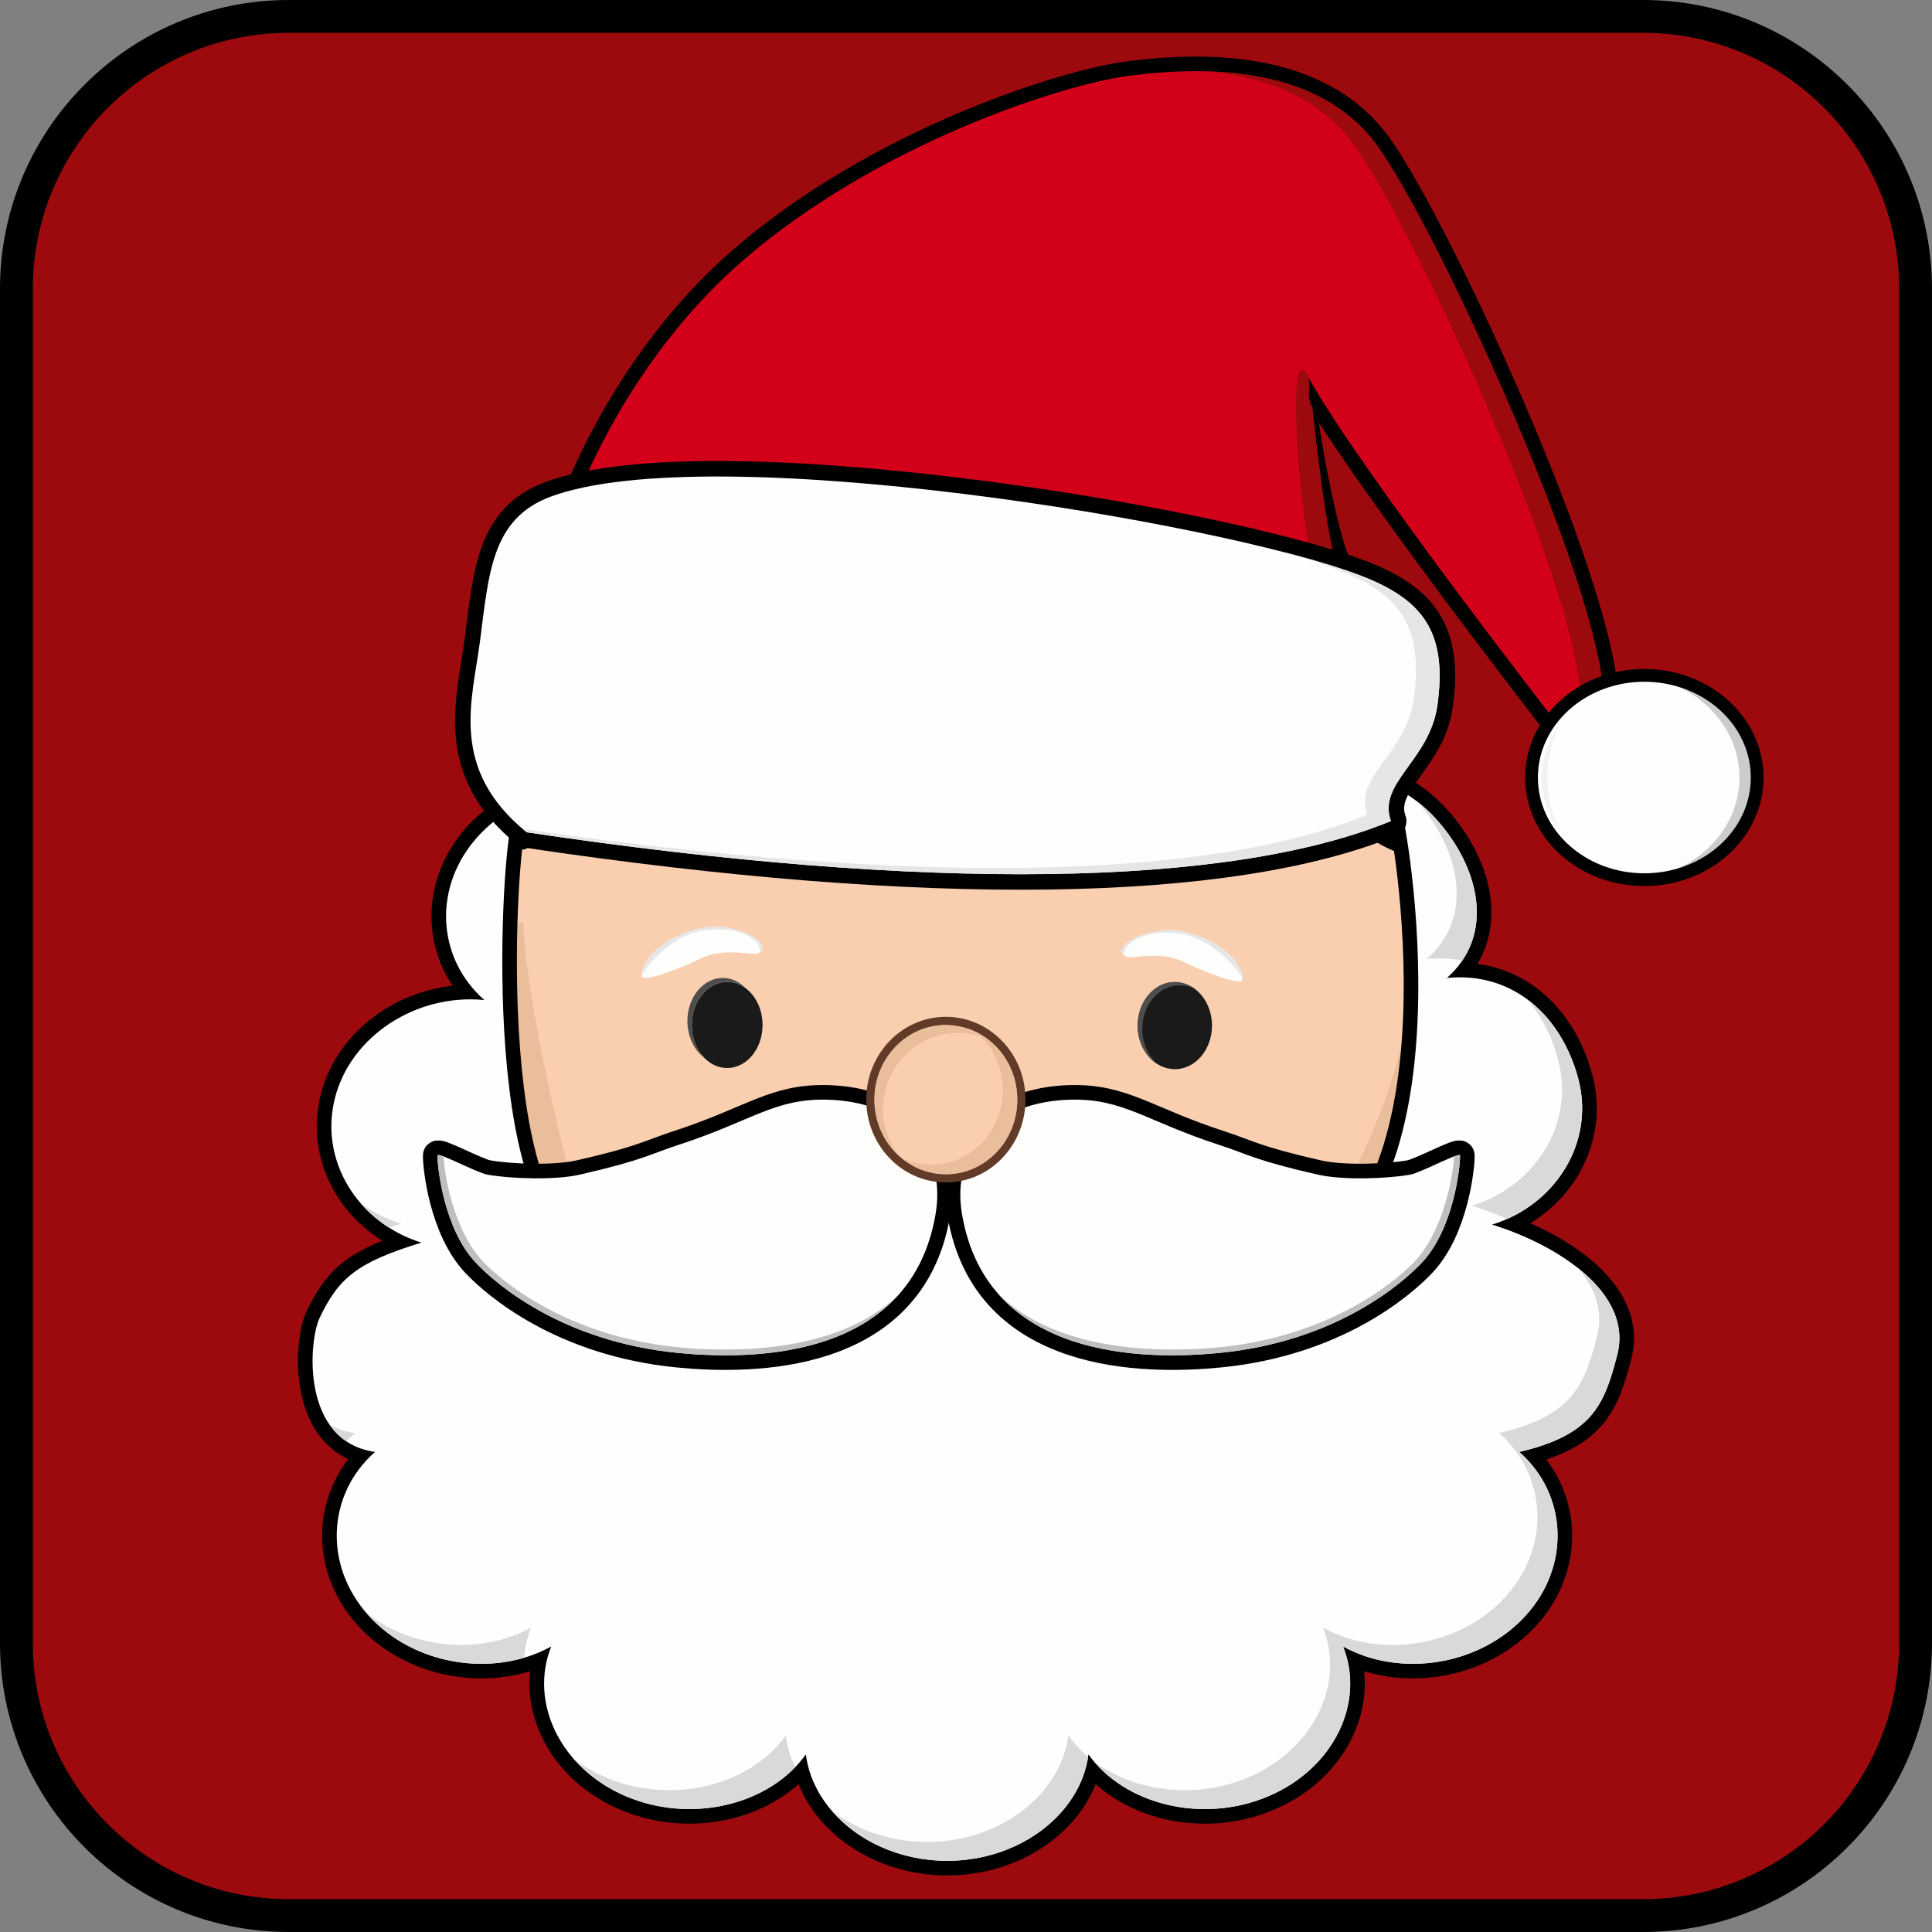 <?xml version="1.0" encoding="UTF-8" standalone="no"?><!DOCTYPE svg PUBLIC "-//W3C//DTD SVG 1.1//EN" "http://www.w3.org/Graphics/SVG/1.1/DTD/svg11.dtd"><svg width="100%" height="100%" viewBox="0 0 2206 2206" version="1.1" xmlns="http://www.w3.org/2000/svg" xmlns:xlink="http://www.w3.org/1999/xlink" xml:space="preserve" xmlns:serif="http://www.serif.com/" style="fill-rule:evenodd;clip-rule:evenodd;stroke-linecap:round;stroke-linejoin:round;stroke-miterlimit:1.5;"><rect x="0" y="0" width="2206" height="2206" fill="#808080" stroke="none"/><path d="M2187.24,329.738c-0,-171.639 -139.349,-310.988 -310.988,-310.988l-1546.52,-0c-171.639,-0 -310.988,139.349 -310.988,310.988l-0,1546.52c-0,171.639 139.349,310.988 310.988,310.988l1546.52,-0c171.639,-0 310.988,-139.349 310.988,-310.988l-0,-1546.52Z" style="fill:#9d0a0e;stroke:#000;stroke-width:37.5px;"/><g><path d="M754.223,919.76c-25.422,-63.975 701.916,-84.513 676.494,-20.539c65.195,-36.053 156.515,-22.092 208.506,35.299c51.991,57.391 67.315,134.196 12.878,182.126c76.509,-7.583 131.722,44.551 150.278,116.117c18.555,71.565 -25.983,143.121 -98.652,165.512c72.669,22.391 161.377,77.177 142.889,148.76c-14.672,56.809 -28.161,91.2 -111.832,110.835c54.437,47.93 59.296,129.411 7.305,186.802c-51.992,57.391 -143.312,71.352 -208.507,35.298c25.422,63.975 -10.36,139.243 -85.49,171.092c-75.129,31.85 -164.287,9.549 -205.255,-47.836c-8.628,67.35 -77.964,121.496 -161.352,121.496c-83.387,0 -152.724,-54.146 -161.351,-121.496c-40.969,57.385 -130.127,79.686 -205.256,47.836c-75.129,-31.849 -110.912,-107.117 -85.49,-171.092c-65.194,36.054 -156.515,22.093 -208.506,-35.298c-51.991,-57.391 -47.132,-138.872 7.304,-186.802c-85.023,-12.285 -75.69,-126.796 -63.284,-152.962c22.007,-46.413 43.642,-63.703 116.31,-86.094c-72.668,-22.391 -117.207,-93.947 -98.651,-165.512c18.555,-71.566 93.951,-119.024 170.46,-111.442c-54.437,-47.929 -59.296,-129.41 -7.305,-186.801c51.991,-57.391 143.312,-71.352 208.507,-35.299Z" style="fill:#fefffd;stroke:#000;stroke-width:33.33px;"/><path d="M754.223,919.76c-25.422,-63.975 701.916,-84.513 676.494,-20.539c65.195,-36.053 156.515,-22.092 208.506,35.299c51.991,57.391 67.315,134.196 12.878,182.126c76.509,-7.583 131.722,44.551 150.278,116.117c18.555,71.565 -25.983,143.121 -98.652,165.512c72.669,22.391 161.377,77.177 142.889,148.76c-14.672,56.809 -28.161,91.2 -111.832,110.835c54.437,47.93 59.296,129.411 7.305,186.802c-51.992,57.391 -143.312,71.352 -208.507,35.298c25.422,63.975 -10.36,139.243 -85.49,171.092c-75.129,31.85 -164.287,9.549 -205.255,-47.836c-8.628,67.35 -77.964,121.496 -161.352,121.496c-83.387,0 -152.724,-54.146 -161.351,-121.496c-40.969,57.385 -130.127,79.686 -205.256,47.836c-75.129,-31.849 -110.912,-107.117 -85.49,-171.092c-65.194,36.054 -156.515,22.093 -208.506,-35.298c-51.991,-57.391 -47.132,-138.872 7.304,-186.802c-85.023,-12.285 -75.69,-126.796 -63.284,-152.962c22.007,-46.413 43.642,-63.703 116.31,-86.094c-72.668,-22.391 -117.207,-93.947 -98.651,-165.512c18.555,-71.566 93.951,-119.024 170.46,-111.442c-54.437,-47.929 -59.296,-129.41 -7.305,-186.801c51.991,-57.391 143.312,-71.352 208.507,-35.299Z" style="fill:#fefffd;"/><path d="M949.77,2067.65c28.843,21.967 67.031,35.509 108.733,35.509c83.387,0 152.724,-54.146 161.351,-121.496c6.424,8.998 14.033,17.133 22.591,24.336c-10.138,66.054 -78.715,118.727 -160.96,118.727c-54.035,0 -102.17,-22.736 -131.715,-57.076Zm-295.088,-59.708c10.993,8.422 23.442,15.719 37.214,21.557c75.129,31.85 164.287,9.549 205.255,-47.836c1.612,12.581 5.342,24.701 10.888,36.095c-44.703,46.411 -124.748,62.311 -193.161,33.308c-24.507,-10.389 -44.827,-25.398 -60.196,-43.124Zm1146.57,-560.461c33.665,26.509 55.439,60.538 45.361,99.558c-14.672,56.809 -28.161,91.2 -111.832,110.835c54.437,47.93 59.296,129.411 7.305,186.802c-51.992,57.391 -143.312,71.352 -208.507,35.298c25.422,63.975 -10.36,139.243 -85.49,171.092c-71.53,30.324 -155.778,11.561 -199.041,-39.832c46.2,34.478 115.662,43.869 176.059,18.265c75.129,-31.849 110.912,-107.117 85.49,-171.092c65.194,36.054 156.515,22.093 208.506,-35.298c51.991,-57.391 47.132,-138.872 -7.304,-186.802c83.671,-19.635 97.16,-54.026 111.832,-110.835c7.523,-29.127 -2.703,-55.473 -22.379,-77.991Zm-1382.42,394.889c53.21,40.815 130.425,47.638 187.568,16.037c-4.459,11.221 -7.035,22.79 -7.844,34.42c-60.828,18.048 -133.472,0.648 -177.68,-48.151c-0.691,-0.764 -1.373,-1.531 -2.044,-2.306Zm-42.782,-215.951c8.186,4.807 17.831,8.253 29.148,9.888c-3.435,3.025 -6.673,6.183 -9.707,9.456c-7.871,-5.274 -14.277,-11.879 -19.441,-19.344Zm35.275,-253.049c13.691,10.329 29.487,18.516 46.899,23.881c-4.927,1.518 -9.619,3.013 -14.09,4.496c-12.476,-7.927 -23.511,-17.525 -32.809,-28.377Zm1332.62,-232.254c28.305,21.005 48.551,53.578 58.423,91.651c17.049,65.754 -19.166,131.5 -81.523,159.108c-13.416,-6.047 -27.024,-11.13 -40.111,-15.163c72.669,-22.391 117.207,-93.947 98.651,-165.512c-6.945,-26.787 -19.026,-50.852 -35.44,-70.084Zm-125.628,-225.82c7.476,5.735 14.485,12.152 20.895,19.228c45.305,50.011 62.767,114.763 30.484,162.307c-12.719,-2.496 -26.281,-3.166 -40.588,-1.748c53.701,-47.283 39.514,-122.667 -10.791,-179.787Z" style="fill:#d9d9d9;"/><path d="M1595.39,964.26c-30.564,-177.848 74.84,230.683 -37.278,412.902c-88.876,-41.347 -818.712,-47.187 -930.648,3.754c-77.059,-135.51 -33.929,-541.267 -30.475,-419.274c87.818,-163.08 259.262,-106.74 486.455,-116.85c154.116,-6.858 206.932,-72.352 336.217,-22.373c46.755,18.074 98.52,108.983 175.729,141.841Z" style="fill:#f9cfb0;"/><clipPath id="_clip1"><path d="M1595.39,964.26c-30.564,-177.848 74.84,230.683 -37.278,412.902c-88.876,-41.347 -818.712,-47.187 -930.648,3.754c-77.059,-135.51 -33.929,-541.267 -30.475,-419.274c87.818,-163.08 259.262,-106.74 486.455,-116.85c154.116,-6.858 206.932,-72.352 336.217,-22.373c46.755,18.074 98.52,108.983 175.729,141.841Z"/></clipPath><g clip-path="url(#_clip1)"><path d="M1568.94,1369.36c-3.456,9.625 46.348,49.701 33.29,36.966c263.515,25.454 270.235,-594.969 321.935,-759.226l-10.15,-2.092l-3.192,1.03l3.917,1.134c-60.477,61.522 -83.393,254.727 -127.526,397.025c-58.373,188.211 -136.623,325.376 -218.274,325.163Zm-77.403,-430.462c3.709,4.455 7.333,9.17 10.864,14.144c1.292,-1.373 2.577,-2.733 3.853,-4.076c-4.822,-3.632 -9.73,-6.984 -14.717,-10.068Z" style="fill:#eabd9b;"/><path d="M622.245,1368.78c4.321,9.445 -34.807,59.071 -24.836,43.745c-220.676,62.374 -285.057,-594.343 -384.82,-737.024l8.762,-3.802l2.973,0.558l-3.338,1.806c61.785,54.204 112.778,229.74 170.482,370.478c76.323,186.148 158.146,337.566 230.777,324.239Zm13.121,-459.596c-2.724,5.223 -5.338,10.703 -7.835,16.438c-1.328,-1.22 -2.648,-2.426 -3.957,-3.617c3.821,-4.547 7.753,-8.816 11.792,-12.821Z" style="fill:#eabd9b;"/><path d="M839.347,1758.56c5.006,9.099 112.042,-18.135 120.854,-34.154c-114.958,54.392 -209.765,-84.92 -274.975,-271.103c-53.29,-152.149 -88.047,-346.551 -87.651,-401.141c-58.187,31.023 -51.398,322.668 103.725,439.745c192.694,145.433 52.939,303.35 138.047,266.653Z" style="fill:#eabd9b;"/><path d="M1390.12,1870.39c-4.623,9.3 -254.112,-235.429 -263.584,-251.068c112.904,-44.17 170.503,-73.424 186.095,-82.292c89.551,-50.932 193.238,-137.123 222.189,-178.83c15.308,-22.054 76.048,-154.565 67.439,-203.666c19.04,32.302 14.534,304.291 -85.319,443.684c-141.667,197.768 -40.257,305.292 -126.82,272.172Z" style="fill:#eabd9b;"/></g><path d="M1595.39,964.26c-30.564,-177.848 74.84,230.683 -37.278,412.902c-88.876,-41.347 -818.712,-47.187 -930.648,3.754c-77.059,-135.51 -33.929,-541.267 -30.475,-419.274c87.818,-163.08 259.262,-106.74 486.455,-116.85c154.116,-6.858 206.932,-72.352 336.217,-22.373c46.755,18.074 98.52,108.983 175.729,141.841Z" style="fill:none;stroke:#000;stroke-width:16.67px;"/><path d="M865.535,1088.53c21.061,-11.329 -26.535,-35.592 -62.355,-29.305c-39.359,6.909 -71.354,34.348 -70.207,55.285c0.434,7.915 41.54,-7.732 68.455,-20.737c25.91,-12.518 58.603,-2.282 64.107,-5.243Z" style="fill:#fefffd;"/><clipPath id="_clip2"><path d="M865.535,1088.53c21.061,-11.329 -26.535,-35.592 -62.355,-29.305c-39.359,6.909 -71.354,34.348 -70.207,55.285c0.434,7.915 41.54,-7.732 68.455,-20.737c25.91,-12.518 58.603,-2.282 64.107,-5.243Z"/></clipPath><g clip-path="url(#_clip2)"><path d="M730.96,1116.64c9.435,-19.657 40.549,-49.221 70.871,-53.959c42.086,-6.575 66.268,9.891 66.568,24.29l-0.304,-0.042c2.386,0.704 4.656,1.336 6.805,1.858c1.133,-14.373 -25.59,-30.792 -68.069,-31.885c-44.502,-1.146 -79.037,43.01 -76.189,59.817c0.107,-0.025 0.213,-0.052 0.318,-0.079Z" style="fill:#e6e6e6;"/></g><path d="M1285.91,1092.45c-21.061,-11.328 26.535,-35.591 62.355,-29.304c39.359,6.908 71.354,34.347 70.207,55.284c-0.434,7.915 -41.54,-7.732 -68.455,-20.736c-25.91,-12.519 -58.602,-2.283 -64.107,-5.244Z" style="fill:#fefffd;"/><clipPath id="_clip3"><path d="M1285.91,1092.45c-21.061,-11.328 26.535,-35.591 62.355,-29.304c39.359,6.908 71.354,34.347 70.207,55.284c-0.434,7.915 -41.54,-7.732 -68.455,-20.736c-25.91,-12.519 -58.602,-2.283 -64.107,-5.244Z"/></clipPath><g clip-path="url(#_clip3)"><path d="M1420.49,1120.57c-9.435,-19.658 -40.549,-49.222 -70.871,-53.959c-42.086,-6.576 -66.268,9.89 -66.568,24.29l0.304,-0.042c-2.385,0.704 -4.656,1.336 -6.805,1.858c-1.133,-14.373 25.59,-30.792 68.069,-31.886c44.502,-1.145 79.037,43.011 76.189,59.817c-0.107,-0.025 -0.213,-0.051 -0.318,-0.078Z" style="fill:#e6e6e6;"/></g><g><path d="M1667.11,1319.33c0.297,12.404 -7.044,83.624 -43.66,122.463c-23.862,25.311 -99.508,89.919 -230.347,102.941c-84.86,8.446 -266.02,8.173 -294.606,-158.033c-12.996,-75.566 38.558,-129.021 123.813,-131.063c60.403,-1.447 85.182,24.207 170.793,51.976c30.773,9.982 39.456,17.214 111.694,33.638c28.359,6.448 78.952,4.704 105.303,0c12.184,-2.175 56.904,-26.348 57.01,-21.922Z" style="fill:#fefffd;stroke:#000;stroke-width:33.33px;"/><path d="M1667.11,1319.33c0.297,12.404 -7.044,83.624 -43.66,122.463c-23.862,25.311 -99.508,89.919 -230.347,102.941c-84.86,8.446 -266.02,8.173 -294.606,-158.033c-12.996,-75.566 38.558,-129.021 123.813,-131.063c60.403,-1.447 85.182,24.207 170.793,51.976c30.773,9.982 39.456,17.214 111.694,33.638c28.359,6.448 78.952,4.704 105.303,0c12.184,-2.175 56.904,-26.348 57.01,-21.922Z" style="fill:#fefffd;"/><path d="M1659.1,1320.88c4.835,-1.891 7.978,-2.718 8.006,-1.549c0.297,12.404 -7.044,83.624 -43.66,122.463c-23.862,25.311 -99.508,89.919 -230.347,102.941c-65.334,6.503 -187.749,7.837 -253.663,-67.735c66.109,65.363 178.767,66.867 240.628,62.389c131.143,-9.494 208.501,-72.042 233.036,-96.702c37.648,-37.838 46.904,-108.835 46.942,-121.242c0.001,-0.378 -0.329,-0.557 -0.942,-0.565Z" style="fill:#bfbfbf;"/></g><g><path d="M499.585,1319.33c-0.297,12.404 7.044,83.624 43.66,122.463c23.862,25.311 99.507,89.919 230.347,102.941c84.86,8.446 266.019,8.173 294.605,-158.033c12.997,-75.566 -38.558,-129.021 -123.812,-131.063c-60.403,-1.447 -85.183,24.207 -170.793,51.976c-30.773,9.982 -39.456,17.214 -111.694,33.638c-28.359,6.448 -78.953,4.704 -105.303,0c-12.184,-2.175 -56.904,-26.348 -57.01,-21.922Z" style="fill:#fefffd;stroke:#000;stroke-width:33.33px;"/><path d="M499.585,1319.33c-0.297,12.404 7.044,83.624 43.66,122.463c23.862,25.311 99.507,89.919 230.347,102.941c84.86,8.446 266.019,8.173 294.605,-158.033c12.997,-75.566 -38.558,-129.021 -123.812,-131.063c-60.403,-1.447 -85.183,24.207 -170.793,51.976c-30.773,9.982 -39.456,17.214 -111.694,33.638c-28.359,6.448 -78.953,4.704 -105.303,0c-12.184,-2.175 -56.904,-26.348 -57.01,-21.922Z" style="fill:#fefffd;"/><path d="M507.59,1320.88c-4.835,-1.891 -7.977,-2.718 -8.005,-1.549c-0.297,12.404 7.044,83.624 43.66,122.463c23.862,25.311 99.507,89.919 230.347,102.941c65.333,6.503 187.748,7.837 253.663,-67.735c-66.109,65.363 -178.767,66.867 -240.629,62.389c-131.142,-9.494 -208.5,-72.042 -233.036,-96.702c-37.648,-37.838 -46.904,-108.835 -46.941,-121.242c-0.001,-0.378 0.329,-0.557 0.941,-0.565Z" style="fill:#bfbfbf;"/></g><ellipse cx="1080.01" cy="1255.58" rx="81.539" ry="85.173" style="fill:#f9cfb0;stroke:#623a28;stroke-width:18.75px;"/><ellipse cx="1080.01" cy="1255.58" rx="81.539" ry="85.173" style="fill:#f9cfb0;"/><clipPath id="_clip4"><ellipse cx="1080.01" cy="1255.58" rx="81.539" ry="85.173"/></clipPath><g clip-path="url(#_clip4)"><path d="M1114.53,1178.4c27.773,13.591 47.025,43.054 47.025,77.177c0,47.009 -36.536,85.174 -81.539,85.174c-19.324,-0 -37.087,-7.037 -51.062,-18.786c10.479,5.128 22.178,7.995 34.513,7.995c45.003,0 81.539,-38.165 81.539,-85.173c0,-26.823 -11.895,-50.766 -30.476,-66.387Z" style="fill:#eabd9b;"/><path d="M1042.34,1333.77c-2.864,-1.123 -5.684,-2.423 -8.453,-3.907c-39.666,-21.256 -53.844,-72.153 -31.64,-113.587c22.203,-41.434 72.433,-57.816 112.1,-36.56c2.768,1.484 5.413,3.112 7.934,4.875c-38.088,-14.94 -82.993,1.925 -103.646,40.467c-20.654,38.542 -9.828,85.272 23.705,108.712Z" style="fill:#eabd9b;"/></g><ellipse cx="830.296" cy="1170.32" rx="40.423" ry="49.179" style="fill:#1a1a1a;"/><path d="M803.855,1207.51c-11.39,-8.7 -18.97,-24.121 -18.97,-41.68c-0,-27.143 18.113,-49.179 40.423,-49.179c10.106,-0 19.351,4.522 26.441,11.991c-6.221,-4.751 -13.575,-7.499 -21.453,-7.499c-22.31,0 -40.423,22.037 -40.423,49.179c-0,14.848 5.419,28.167 13.982,37.188Z" style="fill:#4d4d4d;"/><ellipse cx="1341.44" cy="1171.07" rx="42.457" ry="49.745" style="fill:#1a1a1a;"/><path d="M1322.28,1215.46c-13.818,-8.212 -23.295,-25.017 -23.295,-44.395c0,-27.455 19.025,-49.745 42.457,-49.745c9.111,0 17.555,3.37 24.475,9.104c-5.756,-3.421 -12.268,-5.351 -19.162,-5.351c-23.432,0 -42.457,22.29 -42.457,49.745c0,16.781 7.107,31.632 17.982,40.642Z" style="fill:#4d4d4d;"/></g><g><path d="M657.706,630.395c0,-0 -5.958,-14.183 0,-58.477c0,0 55.63,-157.298 189.853,-273.896c153.788,-133.595 365.776,-201.79 441.805,-211.533c76.028,-9.743 213.696,-16.145 283.383,80.147c69.687,96.292 270.955,535.456 257.907,647.084l-61.973,0.604c12.785,16.17 -219.452,-281.975 -275.802,-385.423c-28.349,-52.044 22.229,226.124 38.446,220.719c0,-0 -110.425,86.284 -122.346,125.592c-0,-0 -97.055,-116.477 -114.845,-192.454c0,-0 -73.713,198.648 -152.47,223.578c-0,-0 -154.38,-95.507 -172.718,-246.733c0,-0 -74.472,226.609 -133.28,246.733c0,-0 -55.668,-170.5 -177.96,-175.941" style="fill:#d20018;stroke:#000;stroke-width:33.33px;"/><path d="M657.706,630.395c0,-0 -5.958,-14.183 0,-58.477c0,0 55.63,-157.298 189.853,-273.896c153.788,-133.595 365.776,-201.79 441.805,-211.533c76.028,-9.743 213.696,-16.145 283.383,80.147c69.687,96.292 270.955,535.456 257.907,647.084l-61.973,0.604c12.785,16.17 -219.452,-281.975 -275.802,-385.423c-28.349,-52.044 22.229,226.124 38.446,220.719c0,-0 -110.425,86.284 -122.346,125.592c-0,-0 -97.055,-116.477 -114.845,-192.454c0,-0 -73.713,198.648 -152.47,223.578c-0,-0 -154.38,-95.507 -172.718,-246.733c0,-0 -74.472,226.609 -133.28,246.733c0,-0 -55.668,-170.5 -177.96,-175.941" style="fill:#d20018;"/><path d="M1375.72,81.388c69.821,1.551 149.341,19.355 197.028,85.248c69.687,96.292 270.955,535.456 257.907,647.084l-61.944,0.603c0.638,0.832 0.649,0.858 -0.029,0.001l0.029,-0.001l-0.4,-0.526l-0.871,-1.132l36.594,-0.357c13.048,-111.627 -188.22,-550.792 -257.908,-647.084c-41.714,-57.64 -107.788,-78.483 -170.406,-83.836Zm16.976,673.349c30.547,-42.877 112.009,-106.529 112.009,-106.529c-16.217,5.405 -40.039,-271.412 -11.69,-219.368c5.263,9.662 -2.568,23.155 5.409,35.78c7.323,65.832 21.923,188.659 32.902,185c0,-0 -110.425,86.284 -122.346,125.592c-0,-0 -6.431,-7.717 -16.284,-20.475Z" style="fill:#9d0a0e;"/><path d="M1554,657.384c-159.905,-61.735 -743.529,-157.591 -925.245,-90.297c-67.774,25.099 -70.653,88.287 -80.708,165.268c-8.817,67.505 -35.759,145.616 53.287,217.953c458.031,68.422 802.47,63.003 986.851,-12.812c-15.778,-43.653 44.061,-68.875 53.023,-131.977c12.054,-84.878 -17.735,-121.314 -87.208,-148.135Z" style="fill:#fefffd;stroke:#000;stroke-width:35.42px;"/><path d="M1554,657.384c-159.905,-61.735 -743.529,-157.591 -925.245,-90.297c-67.774,25.099 -70.653,88.287 -80.708,165.268c-8.817,67.505 -35.759,145.616 53.287,217.953c458.031,68.422 802.47,63.003 986.851,-12.812c-15.778,-43.653 44.061,-68.875 53.023,-131.977c12.054,-84.878 -17.735,-121.314 -87.208,-148.135Z" style="fill:#fefffd;"/><path d="M1459.85,628.882c26.757,7.357 49.473,14.561 67.063,21.352c69.473,26.821 99.261,63.257 87.207,148.135c-8.961,63.102 -68.801,88.324 -53.023,131.977c-181.356,74.572 -517.565,81.037 -964.376,16.122c1.496,1.277 3.035,2.559 4.611,3.84c458.031,68.422 802.47,63.003 986.851,-12.812c-15.778,-43.653 44.061,-68.875 53.023,-131.977c12.054,-84.878 -17.735,-121.314 -87.208,-148.135c-23.266,-8.983 -55.503,-18.687 -94.148,-28.502Z" style="fill:#e6e6e6;"/><g><ellipse cx="1877.55" cy="887.797" rx="128.838" ry="116.644" style="fill:#fefffd;"/><clipPath id="_clip5"><ellipse cx="1877.55" cy="887.797" rx="128.838" ry="116.644"/></clipPath><g clip-path="url(#_clip5)"><path d="M1860.1,1003.99c-2.981,0.3 -6.005,0.453 -9.061,0.453c-56.479,-0 -102.333,-52.267 -102.333,-116.644c0,-64.377 45.854,-116.644 102.333,-116.644c3.056,0 6.08,0.153 9.061,0.453c-52.245,5.238 -93.272,55.296 -93.272,116.191c0,60.894 41.027,110.953 93.272,116.191Z" style="fill:#f2f2f2;"/><path d="M1867.42,771.51c3.346,-0.237 6.722,-0.357 10.128,-0.357c71.107,0 128.838,52.267 128.838,116.644c-0,64.377 -57.731,116.644 -128.838,116.644c-3.406,-0 -6.782,-0.12 -10.128,-0.357c66.378,-4.678 118.711,-54.993 118.711,-116.287c-0,-61.294 -52.333,-111.609 -118.711,-116.287Z" style="fill:#ccc;"/><path d="M1888.84,1009.07c-1.003,0.022 -2.01,0.032 -3.021,0.032c-71.633,0 -129.79,-53.31 -129.79,-118.973c0,-65.663 58.157,-118.973 129.79,-118.973c1.011,0 2.018,0.011 3.021,0.033c-70.241,1.473 -132.811,51.874 -132.811,116.611c0,64.737 62.57,119.796 132.811,121.27Z" style="fill:#f6ca04;stroke:#fefffd;stroke-width:8.33px;"/></g><ellipse cx="1877.55" cy="887.797" rx="128.838" ry="116.644" style="fill:none;stroke:#000;stroke-width:14.58px;"/></g></g></svg>